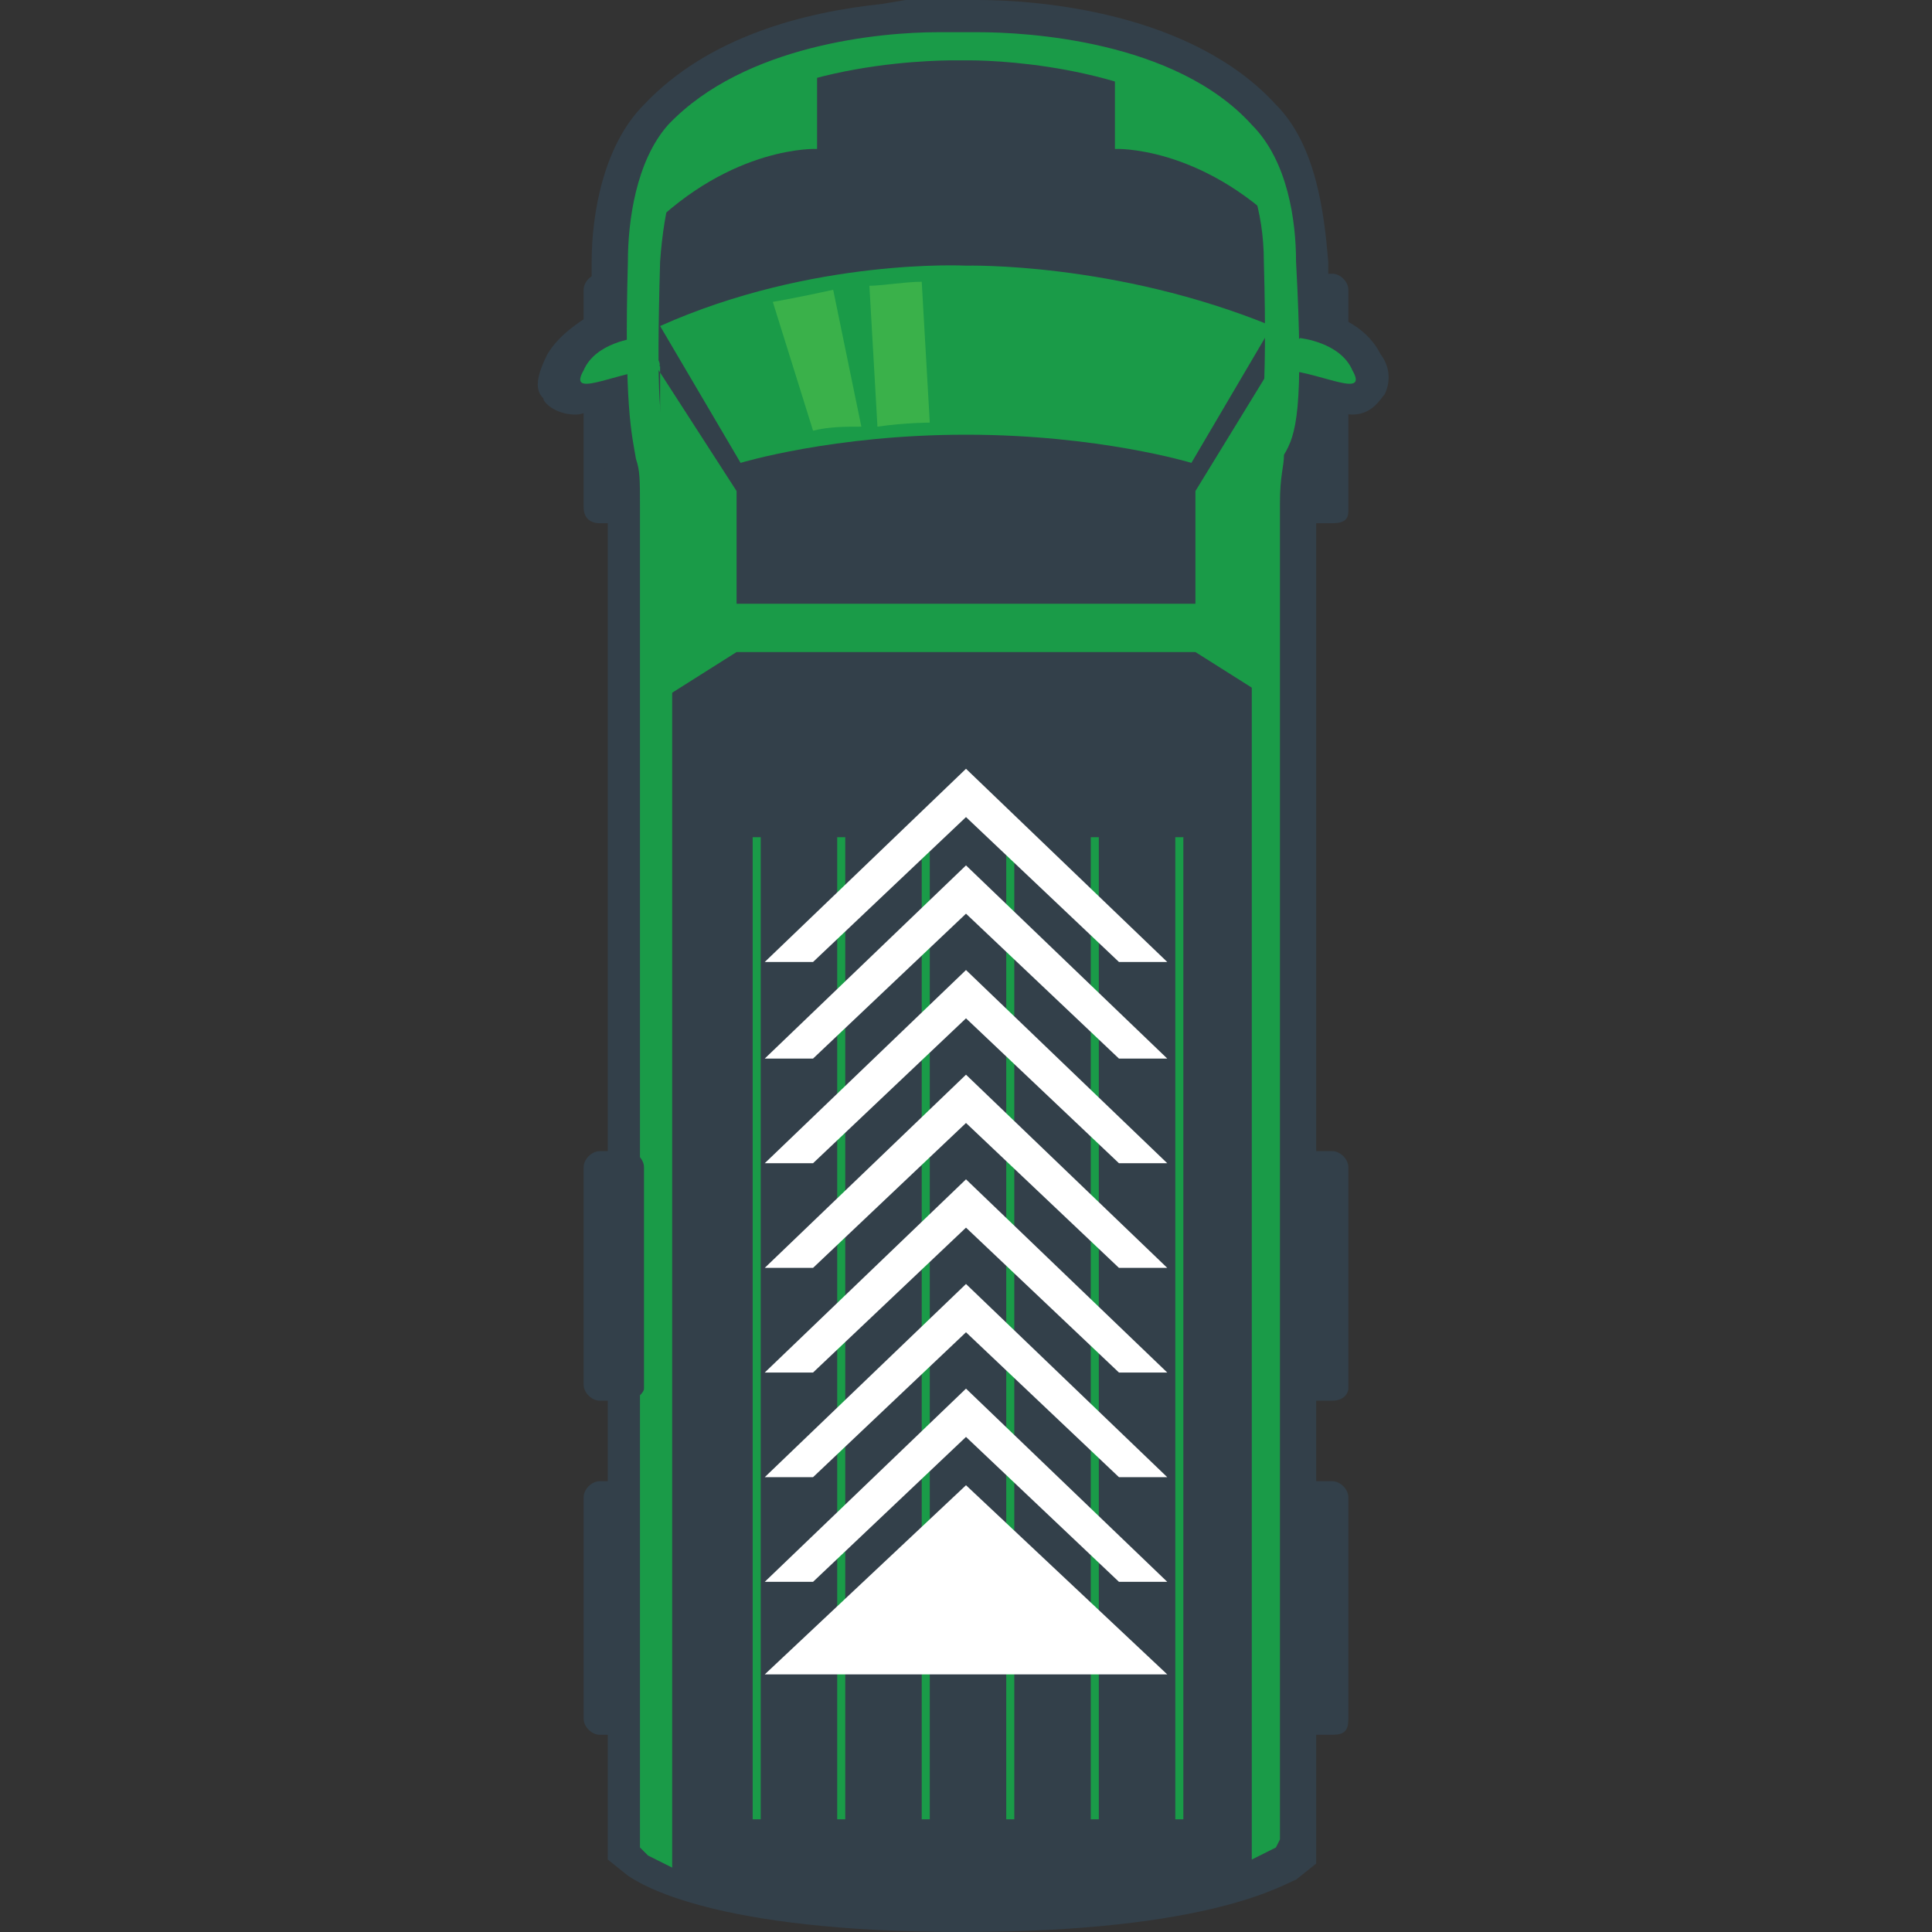 <?xml version="1.0" encoding="utf-8"?>
<!-- Generator: Adobe Illustrator 22.1.0, SVG Export Plug-In . SVG Version: 6.00 Build 0)  -->
<svg version="1.1" id="Layer_1" xmlns="http://www.w3.org/2000/svg" xmlns:xlink="http://www.w3.org/1999/xlink" x="0px" y="0px"
	 viewBox="0 0 48 48" style="enable-background:new 0 0 48 48;" xml:space="preserve">
<rect x="0" y="0" width="48" height="48" fill="#333333" stroke="none"/>
<style type="text/css">
	.st0{fill:#33404A;}
	.st1{fill:#1A9B48;}
	.st2{fill:#3AB14A;}
	.st3{fill:#FFFFFF;}
</style>
<g>
	<g id="XMLID_228_">
		<path id="XMLID_2018_" class="st0" d="M15.6,43.1h-0.7c-0.2,0-0.4-0.2-0.4-0.4v-5.5c0-0.2,0.2-0.4,0.4-0.4h0.7
			c0.2,0,0.4,0.2,0.4,0.4v5.5C16,43,15.8,43.1,15.6,43.1z"/>
		<path id="XMLID_2017_" class="st0" d="M33.1,43.1h-0.7c-0.2,0-0.4-0.2-0.4-0.4v-5.5c0-0.2,0.2-0.4,0.4-0.4h0.7
			c0.2,0,0.4,0.2,0.4,0.4v5.5C33.5,43,33.4,43.1,33.1,43.1z"/>
		<g id="XMLID_229_">
			<g id="XMLID_230_">
				<path id="XMLID_2016_" class="st0" d="M15.6,13h-0.7c-0.2,0-0.4-0.1-0.4-0.4V7.2c0-0.2,0.2-0.4,0.4-0.4h0.7
					C15.8,6.8,16,7,16,7.2v5.5C16,12.9,15.8,13,15.6,13z"/>
				<path id="XMLID_2015_" class="st0" d="M33.1,13h-0.7c-0.2,0-0.4-0.1-0.4-0.4V7.2c0-0.2,0.2-0.4,0.4-0.4h0.7
					c0.2,0,0.4,0.2,0.4,0.4v5.5C33.5,12.9,33.4,13,33.1,13z"/>
			</g>
			<path id="XMLID_231_" class="st0" d="M23.9,48c-6.2,0-8-1.2-8.3-1.4l-0.5-0.4V12.5c0-0.6-0.1-0.8-0.1-1c-0.1-0.3-0.2-0.6-0.2-1.3
				c-0.2,0-0.3,0.1-0.5,0.1c-0.5,0-0.8-0.3-0.8-0.4c-0.2-0.2-0.2-0.5,0.1-1.1c0.3-0.5,0.8-0.8,1.1-1c0-0.4,0-0.8,0-1.3
				c0-1.2,0.3-2.9,1.3-3.9c1.6-1.7,4-2.3,5.9-2.5L22.5,0l1.8,0c1.5,0,5.3,0.3,7.4,2.6c1,1,1.2,2.7,1.3,3.9c0,0.5,0,0.9,0,1.3
				c0.4,0.1,1,0.4,1.3,1c0.3,0.4,0.2,0.8,0.1,1c-0.1,0.1-0.3,0.5-0.8,0.5c-0.2,0-0.4-0.1-0.6-0.1c-0.1,0.8-0.2,1.1-0.2,1.4
				c-0.1,0.2-0.1,0.4-0.1,1v33.7l-0.5,0.4C31.9,46.8,30.1,48,23.9,48z"/>
			<g id="XMLID_233_">
				<g id="XMLID_234_">
					<g id="XMLID_235_">
						<path id="XMLID_236_" class="st1" d="M15.8,8.4c0,0-1,0.1-1.3,0.8c-0.4,0.7,0.7,0.1,1.6,0C16.9,9.2,15.8,8.4,15.8,8.4z"/>
					</g>
					<g id="XMLID_237_">
						<path id="XMLID_238_" class="st1" d="M24,6.6c0,0-3.8-0.2-7.6,1.5l2,3.4c0,0,2.3-0.7,5.6-0.7s5.6,0.7,5.6,0.7l2-3.4
							C27.7,6.5,24,6.6,24,6.6z"/>
					</g>
					<rect id="XMLID_239_" x="16.4" y="15" class="st1" width="15.2" height="1.2"/>
					<g id="XMLID_240_">
						<path class="st1" d="M32.3,8.4c0,0,1,0.1,1.3,0.8c0.4,0.7-0.7,0.1-1.6,0C31.3,9.2,32.3,8.4,32.3,8.4z"/>
					</g>
					<g id="XMLID_241_">
						<polyline id="XMLID_242_" class="st1" points="16.3,9.1 18.3,12.2 18.3,16.2 16.4,17.4 16.4,9.1 						"/>
					</g>
					<g id="XMLID_243_">
						<polyline class="st1" points="31.6,9.1 29.7,12.2 29.7,16.2 31.6,17.4 31.6,9.1 						"/>
					</g>
					<g id="XMLID_244_">
						<path id="XMLID_245_" class="st1" d="M20.3,1.7v2c0,0-2.1-0.1-4.2,2c0,0,0.2-0.8,0.5-1.5c0.2-0.7,0.7-1.1,0.8-1.2
							c0-0.1,2-1,2-1L20.3,1.7z"/>
					</g>
				</g>
				<g id="XMLID_246_">
					<path class="st1" d="M27.7,1.7v2c0,0,2.1-0.1,4.2,2c0,0-0.1-0.8-0.4-1.5c-0.2-0.7-0.7-1.1-0.8-1.2c0-0.1-2-1-2-1L27.7,1.7z"/>
				</g>
			</g>
			<path id="XMLID_247_" class="st1" d="M32.2,6.5c0-1-0.2-2.5-1.1-3.4c-1.9-2.1-5.6-2.3-6.8-2.3l0,0h-1l0,0c-1.4,0-4.8,0.3-6.7,2.3
				c-0.8,0.9-1,2.4-1,3.4c-0.1,3.6,0.1,4.3,0.2,4.9c0.1,0.3,0.1,0.5,0.1,1.2v33.3l0.2,0.2c0,0,0.2,0.1,0.6,0.3v-0.8v-1.6V12.5
				c0-0.8-0.1-1.1-0.1-1.4c-0.2-0.5-0.3-1.1-0.2-4.6c0.1-1.4,0.4-2.4,0.8-2.9c2-2.2,6.6-2.1,6.6-2.1l0,0l0,0l0,0c0,0,0,0,0.1,0h0.2
				l0,0c0.9,0,4.6,0.2,6.5,2.1c0.4,0.6,0.8,1.6,0.8,2.9c0.1,3.5-0.1,4.1-0.1,4.6c-0.1,0.3-0.2,0.6-0.2,1.4v31.3v1.6v0.8
				c0.4-0.2,0.6-0.3,0.6-0.3l0.1-0.2V12.5c0-0.7,0.1-0.9,0.1-1.2C32.2,10.8,32.4,10.2,32.2,6.5z"/>
			<g id="XMLID_248_">
				<path id="XMLID_249_" class="st2" d="M21.8,10.6c0.7-0.1,1.3-0.1,1.3-0.1L22.9,7c-0.4,0-1,0.1-1.3,0.1L21.8,10.6z"/>
				<path id="XMLID_250_" class="st2" d="M20.7,7.2c-0.9,0.2-1.5,0.3-1.5,0.3l1,3.2c0.4-0.1,0.8-0.1,1.2-0.1L20.7,7.2z"/>
			</g>
		</g>
	</g>
	<g id="XMLID_251_">
		<path id="XMLID_2014_" class="st0" d="M15.6,34.8h-0.7c-0.2,0-0.4-0.2-0.4-0.4V29c0-0.2,0.2-0.4,0.4-0.4h0.7
			c0.2,0,0.4,0.2,0.4,0.4v5.5C16,34.6,15.8,34.8,15.6,34.8z"/>
		<path id="XMLID_2013_" class="st0" d="M33.1,34.8h-0.7c-0.2,0-0.4-0.2-0.4-0.4V29c0-0.2,0.2-0.4,0.4-0.4h0.7
			c0.2,0,0.4,0.2,0.4,0.4v5.5C33.5,34.6,33.4,34.8,33.1,34.8z"/>
	</g>
	<g id="XMLID_252_">
		<g id="XMLID_253_">
			<rect id="XMLID_254_" x="18.7" y="20.8" class="st1" width="0.2" height="24.4"/>
		</g>
		<g id="XMLID_255_">
			<rect id="XMLID_257_" x="20.8" y="20.8" class="st1" width="0.2" height="24.4"/>
		</g>
		<g id="XMLID_258_">
			<rect id="XMLID_259_" x="22.9" y="20.8" class="st1" width="0.2" height="24.4"/>
		</g>
		<g id="XMLID_260_">
			<rect id="XMLID_261_" x="25" y="20.8" class="st1" width="0.2" height="24.4"/>
		</g>
		<g id="XMLID_262_">
			<rect id="XMLID_263_" x="27.1" y="20.8" class="st1" width="0.2" height="24.4"/>
		</g>
		<g id="XMLID_264_">
			<rect id="XMLID_265_" x="29.2" y="20.8" class="st1" width="0.2" height="24.4"/>
		</g>
	</g>
	<g>
		<polygon id="XMLID_266_" class="st3" points="19,41.6 24,36.9 29,41.6 		"/>
		<polygon id="XMLID_267_" class="st3" points="24,35.7 27.8,39.3 29,39.3 24,34.5 19,39.3 20.2,39.3 		"/>
		<polygon id="XMLID_268_" class="st3" points="24,33.1 27.8,36.7 29,36.7 24,31.9 19,36.7 20.2,36.7 		"/>
		<polygon id="XMLID_269_" class="st3" points="24,30.5 27.8,34.1 29,34.1 24,29.3 19,34.1 20.2,34.1 		"/>
		<polygon id="XMLID_270_" class="st3" points="24,27.9 27.8,31.5 29,31.5 24,26.7 19,31.5 20.2,31.5 		"/>
		<polygon id="XMLID_271_" class="st3" points="24,25.3 27.8,28.9 29,28.9 24,24.1 19,28.9 20.2,28.9 		"/>
		<polygon id="XMLID_272_" class="st3" points="24,22.7 27.8,26.3 29,26.3 24,21.5 19,26.3 20.2,26.3 		"/>
		<polygon id="XMLID_273_" class="st3" points="24,20.3 27.8,23.9 29,23.9 24,19.1 19,23.9 20.2,23.9 		"/>
	</g>
</g>
</svg>
